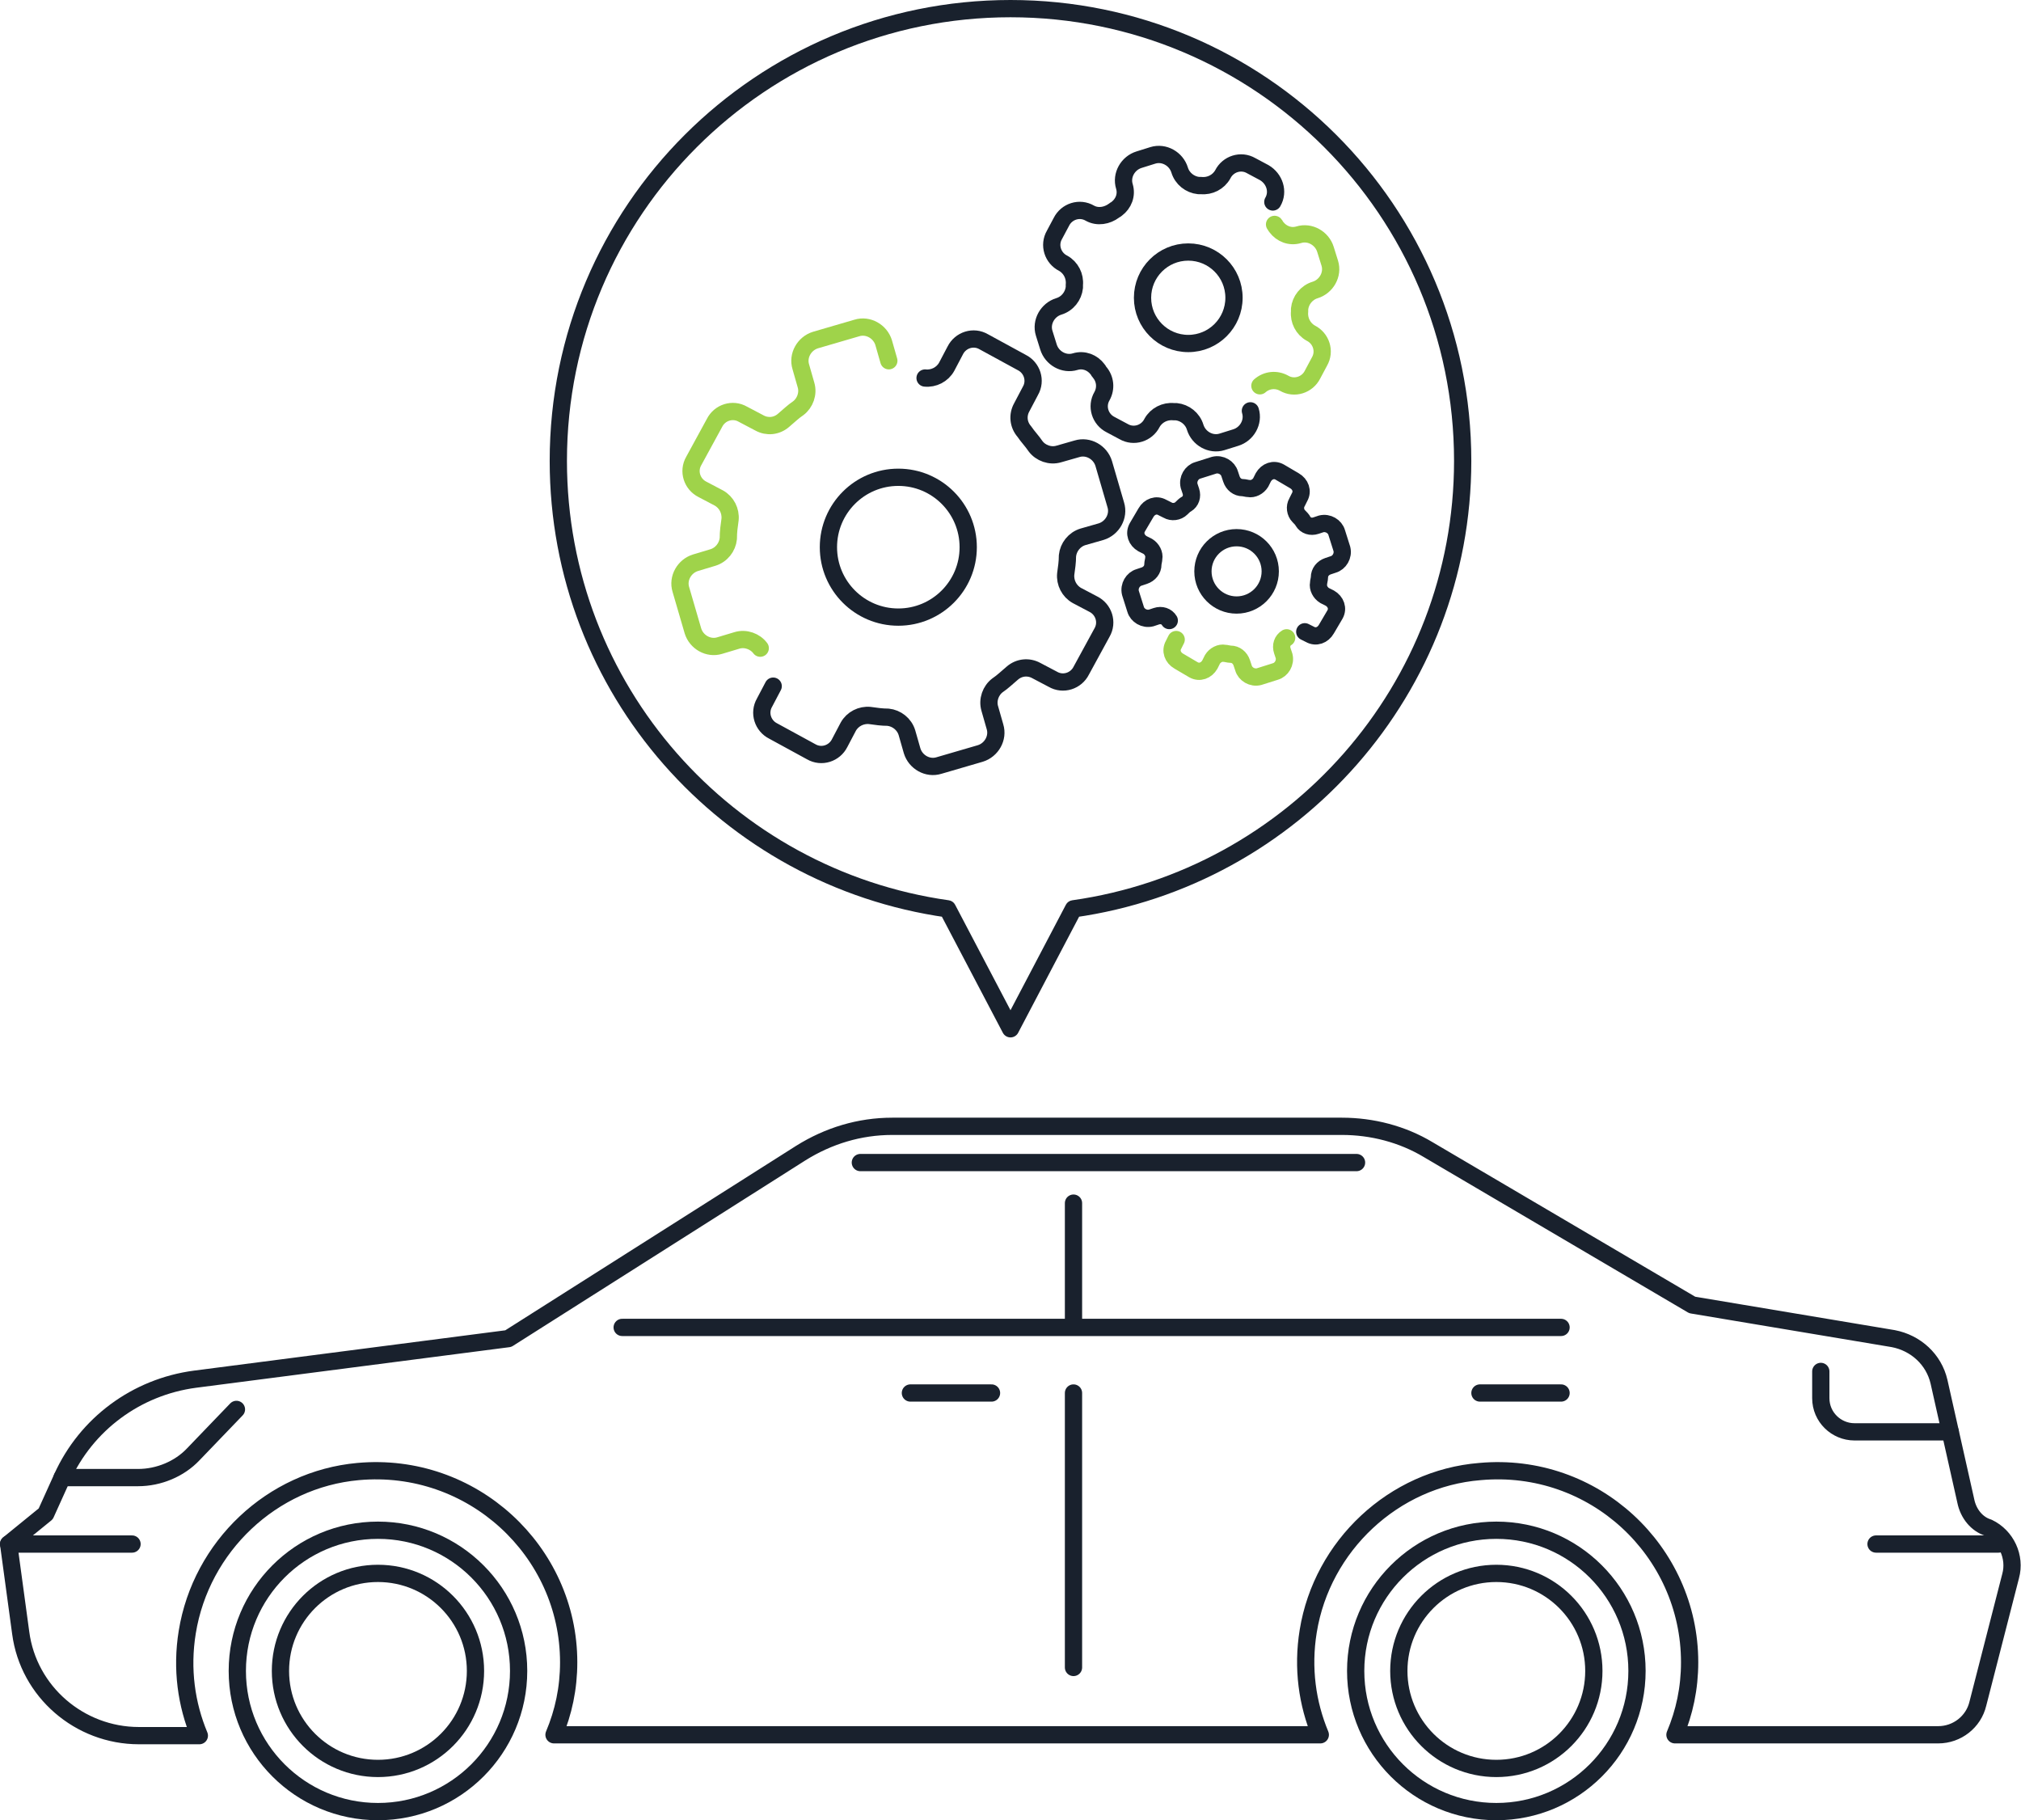 <svg xmlns="http://www.w3.org/2000/svg" viewBox="0 0 234.2 210.9"><style>.st0,.st1{fill:none;stroke:#19212d;stroke-width:2;stroke-linecap:round;stroke-linejoin:round;stroke-miterlimit:10}.st1{stroke:#9fd34a}</style><path d="M7.2 171.2H16c2.4 0 4.8-1 6.4-2.7l5-5.2m198.6 2.6h-11.1c-2.1 0-3.9-1.7-3.9-3.9v-3.1m-96.1 2.5h-9.4m75.4 0h-9.4" class="st0"/><circle cx="43.8" cy="193.6" r="11.3" class="st0"/><circle cx="173.4" cy="193.6" r="11.3" class="st0"/><circle cx="43.8" cy="193.6" r="16.3" class="st0"/><circle cx="173.4" cy="193.6" r="16.3" class="st0"/><path d="M227.8 173.9l-3.1-13.8c-.6-2.6-2.7-4.5-5.3-5l-23.3-3.9-30.6-18c-3-1.8-6.5-2.7-10-2.7h-52.1c-3.8 0-7.4 1.1-10.6 3.1l-33.9 21.5-36.3 4.7c-6.8.9-12.6 5.2-15.4 11.4l-1.9 4.2-4.3 3.5 1.4 10.3c.9 6.8 6.8 11.9 13.7 11.9h7c-1.5-3.6-2.1-7.7-1.4-12 1.6-9.9 9.8-17.7 19.8-18.6 13.2-1.2 24.4 9.2 24.4 22.1 0 3-.6 5.8-1.7 8.4H153c-1.5-3.6-2.1-7.7-1.4-12 1.6-9.9 9.9-17.7 19.9-18.5 13.2-1.2 24.3 9.2 24.3 22.1 0 3-.6 5.8-1.7 8.4h30.5c2.2 0 4.1-1.5 4.6-3.6l3.8-14.8c.6-2.2-.5-4.6-2.6-5.6-1.3-.4-2.3-1.6-2.6-3.1zm-46.9-20.1H72.1m85.1-19.1H99.7m24.7 19.1v-14.4" class="st0"/><path d="M103 41.8l-.6-2.1c-.4-1.3-1.8-2.1-3.1-1.7l-4.8 1.4c-1.3.4-2.1 1.8-1.7 3.1l.6 2.1c.3 1-.1 2.1-.9 2.7-.6.4-1.1.9-1.7 1.4-.8.7-1.9.8-2.8.3l-1.9-1c-1.2-.7-2.7-.2-3.3 1l-2.4 4.4c-.7 1.2-.2 2.7 1 3.3l1.9 1c.9.5 1.4 1.5 1.3 2.5-.1.7-.2 1.4-.2 2.2-.1 1-.8 1.9-1.8 2.2l-2 .6c-1.3.4-2.1 1.8-1.7 3.1l1.4 4.8c.4 1.3 1.8 2.1 3.1 1.7l2-.6c1-.3 2.1.1 2.7.9" class="st1"/><path d="M89.6 79.5l-1 1.9c-.7 1.2-.2 2.7 1 3.3l4.4 2.4c1.2.7 2.7.2 3.3-1l1-1.9c.5-.9 1.5-1.4 2.5-1.3.7.1 1.4.2 2.1.2 1 .1 1.9.8 2.2 1.8l.6 2.1c.4 1.3 1.8 2.1 3.1 1.7l4.8-1.4c1.3-.4 2.1-1.8 1.7-3.1l-.6-2.1c-.3-1 .1-2.1.9-2.7.6-.4 1.1-.9 1.7-1.4.8-.7 1.9-.8 2.8-.3l1.9 1c1.2.7 2.7.2 3.3-1l2.4-4.4c.7-1.2.2-2.7-1-3.3l-1.9-1c-.9-.5-1.4-1.5-1.3-2.5.1-.7.2-1.4.2-2.1.1-1 .8-1.9 1.8-2.2l2.1-.6c1.3-.4 2.1-1.8 1.7-3.1l-1.4-4.8c-.4-1.3-1.8-2.1-3.1-1.7l-2.1.6c-1 .3-2.1-.1-2.7-.9-.4-.6-.9-1.1-1.3-1.7-.7-.8-.8-1.9-.3-2.8l1-1.9c.7-1.2.2-2.7-1-3.3l-4.4-2.4c-1.2-.7-2.7-.2-3.3 1l-1 1.9c-.5.9-1.5 1.4-2.5 1.3" class="st0"/><circle cx="104.1" cy="63.4" r="8.1" class="st0"/><path d="M147.5 23.4c.7-1.2.2-2.7-1-3.4l-1.5-.8c-1.2-.7-2.7-.2-3.3 1-.5.9-1.5 1.4-2.5 1.3h-.3c-1-.1-1.9-.8-2.2-1.8-.4-1.3-1.8-2.1-3.1-1.7l-1.6.5c-1.3.4-2.1 1.8-1.7 3.1.3 1-.1 2-.9 2.6-.1.1-.2.1-.3.2-.8.6-1.9.8-2.8.3-1.2-.7-2.7-.2-3.3 1l-.8 1.5c-.7 1.2-.2 2.7 1 3.3.9.5 1.4 1.5 1.3 2.5v.3c-.1 1-.8 1.9-1.8 2.2-1.3.4-2.1 1.8-1.7 3.1l.5 1.6c.4 1.3 1.8 2.1 3.1 1.7 1-.3 2 .1 2.6.9.1.1.1.2.2.3.7.8.8 1.9.3 2.8-.7 1.2-.2 2.7 1 3.3l1.5.8c1.2.7 2.7.2 3.3-1 .5-.9 1.5-1.4 2.5-1.3h.3c1 .1 1.9.8 2.2 1.8.4 1.3 1.8 2.1 3.1 1.7l1.6-.5c1.3-.4 2.1-1.8 1.7-3.1" class="st0"/><path d="M146 44.7c.8-.7 1.9-.8 2.8-.3 1.2.7 2.7.2 3.3-1l.8-1.5c.7-1.2.2-2.7-1-3.3-.9-.5-1.4-1.5-1.3-2.5v-.3c.1-1 .8-1.9 1.8-2.2 1.3-.4 2.1-1.8 1.7-3.1l-.5-1.6c-.4-1.3-1.8-2.1-3.1-1.7-1 .3-2-.1-2.6-.9-.1-.1-.1-.2-.2-.3" class="st1"/><circle cx="137.7" cy="34.5" r="5.3" class="st0"/><path d="M151.2 73.2l.6.3c.7.4 1.5.1 1.9-.6l1-1.7c.4-.7.1-1.5-.6-1.9l-.6-.3c-.5-.3-.8-.9-.7-1.4 0-.2.1-.5.1-.7 0-.6.4-1.1 1-1.3l.6-.2c.7-.2 1.2-1 1-1.8l-.6-1.9c-.2-.7-1-1.2-1.8-1l-.6.2c-.6.2-1.2 0-1.5-.5-.1-.2-.3-.4-.5-.6-.4-.4-.5-1.1-.2-1.6l.3-.6c.4-.7.1-1.5-.6-1.9l-1.7-1c-.7-.4-1.5-.1-1.9.6l-.3.6c-.3.5-.9.8-1.4.7-.2 0-.5-.1-.7-.1-.6 0-1.1-.4-1.3-1l-.2-.6c-.2-.7-1-1.2-1.8-1l-1.9.6c-.7.2-1.2 1-1 1.8l.2.6c.2.6 0 1.2-.5 1.5-.2.1-.4.3-.6.5-.4.4-1.1.5-1.6.2l-.6-.3c-.7-.4-1.5-.1-1.9.6l-1 1.7c-.4.7-.1 1.5.6 1.9l.6.3c.5.3.8.9.7 1.4 0 .2-.1.5-.1.7 0 .6-.4 1.1-1 1.3l-.6.2c-.7.2-1.2 1-1 1.8l.6 1.9c.2.7 1 1.2 1.8 1l.6-.2c.6-.2 1.2 0 1.5.5" class="st0"/><path d="M136.3 74.1l-.3.6c-.4.7-.1 1.5.6 1.9l1.7 1c.7.4 1.5.1 1.9-.6l.3-.6c.3-.5.9-.8 1.4-.7.2 0 .5.1.7.1.6 0 1.1.4 1.3 1l.2.6c.2.7 1 1.2 1.8 1l1.9-.6c.7-.2 1.2-1 1-1.8l-.2-.6c-.2-.6 0-1.2.5-1.5" class="st1"/><circle cx="143.3" cy="66.2" r="3.9" class="st0"/><path d="M169.5 53.4c0-29-23.5-52.4-52.4-52.4S64.7 24.4 64.7 53.4c0 26.5 19.6 48.3 45.1 51.9l7.3 13.9 7.3-13.9c25.5-3.6 45.1-25.5 45.1-51.9zM1 178.9h14.3m202.1 0h14.2m-107.2-17.5v31.8" class="st0"/></svg>